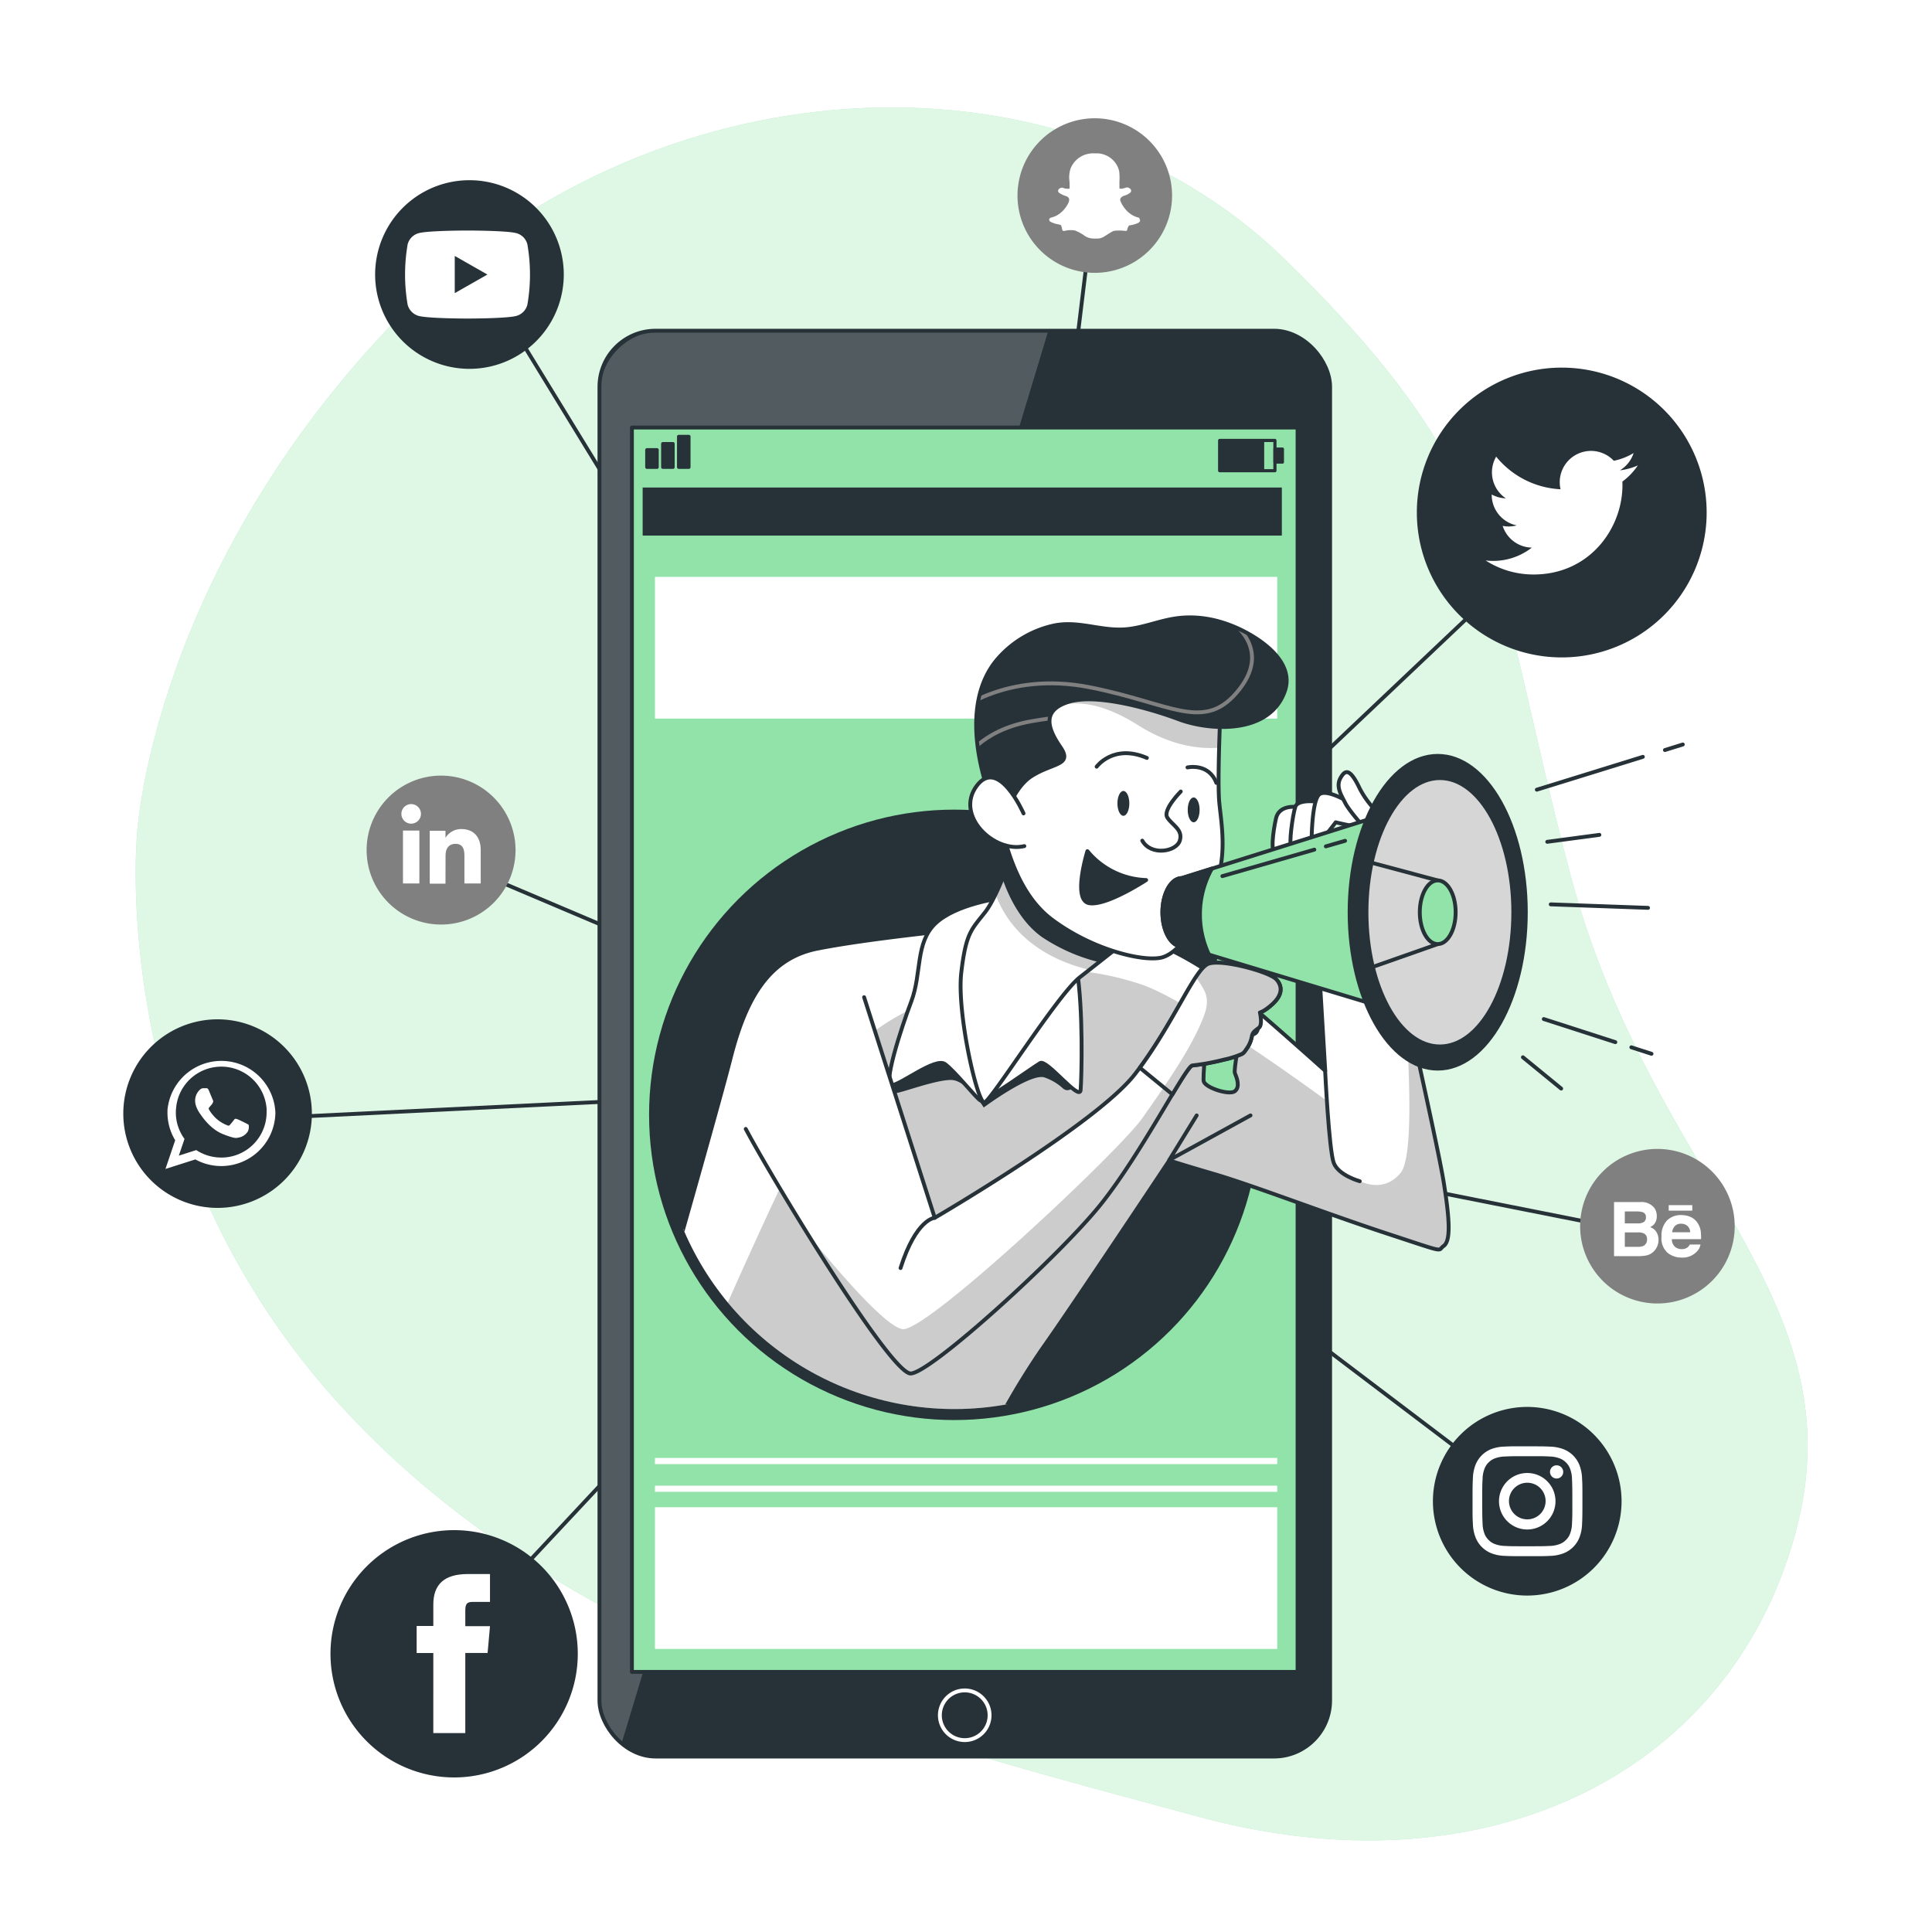 <svg class="animated" id="freepik_stories-mobile-marketing" xmlns="http://www.w3.org/2000/svg" xmlns:xlink="http://www.w3.org/1999/xlink" viewBox="0 0 500 500" version="1.1" xmlns:svgjs="http://svgjs.com/svgjs"><style>svg#freepik_stories-mobile-marketing:not(.animated) .animable {opacity: 0;}svg#freepik_stories-mobile-marketing.animated #freepik--background-simple--inject-42 {animation: 1.5s Infinite  linear wind;animation-delay: 0s;}svg#freepik_stories-mobile-marketing.animated #freepik--Icons--inject-42 {animation: 1.5s Infinite  linear floating;animation-delay: 0s;}svg#freepik_stories-mobile-marketing.animated #freepik--Device--inject-42 {animation: 1.5s Infinite  linear wind;animation-delay: 0s;}            @keyframes wind {                0% {                    transform: rotate( 0deg );                }                25% {                    transform: rotate( 1deg );                }                75% {                    transform: rotate( -1deg );                }            }                    @keyframes floating {                0% {                    opacity: 1;                    transform: translateY(0px);                }                50% {                    transform: translateY(-10px);                }                100% {                    opacity: 1;                    transform: translateY(0px);                }            }        </style><g id="freepik--background-simple--inject-42" class="animable" style="transform-origin: 251.459px 252.051px;"><path d="M35.51,215.39s-8.29,80,50.8,146.34,150.48,88.55,224.2,108.51,136.62-10.71,153.94-72.7-37-92.1-57.92-170.82S391.59,124.71,332.41,67s-165-50.81-229,14.87S35.51,215.39,35.51,215.39Z" style="fill: rgb(146, 227, 169); transform-origin: 251.459px 252.051px;" id="elbmngmjtlu9b" class="animable"></path><g id="eleerm68lj6h6"><path d="M35.51,215.39s-8.29,80,50.8,146.34,150.48,88.55,224.2,108.51,136.62-10.71,153.94-72.7-37-92.1-57.92-170.82S391.59,124.71,332.41,67s-165-50.81-229,14.87S35.51,215.39,35.51,215.39Z" style="fill: rgb(255, 255, 255); opacity: 0.7; transform-origin: 251.459px 252.051px;" class="animable"></path></g></g><g id="freepik--Icons--inject-42" class="animable" style="transform-origin: 240.425px 245.305px;"><polyline points="126.72 74.92 252.52 280.44 405.38 135.63" style="fill: none; stroke: rgb(38, 50, 56); stroke-linecap: round; stroke-linejoin: round; transform-origin: 266.05px 177.68px;" id="el3sat2in5g2b" class="animable"></polyline><polyline points="60.58 289.79 252.52 280.44 112.83 221.2" style="fill: none; stroke: rgb(38, 50, 56); stroke-linecap: round; stroke-linejoin: round; transform-origin: 156.55px 255.495px;" id="el1abxm6ckuf" class="animable"></polyline><polyline points="283.33 50.58 254.77 285.28 429.95 320.04" style="fill: none; stroke: rgb(38, 50, 56); stroke-linecap: round; stroke-linejoin: round; transform-origin: 342.36px 185.31px;" id="elnk4thcwc28s" class="animable"></polyline><polyline points="115.75 426.71 252.52 280.44 394.4 387.95" style="fill: none; stroke: rgb(38, 50, 56); stroke-linecap: round; stroke-linejoin: round; transform-origin: 255.075px 353.575px;" id="elx53k1g8cz" class="animable"></polyline><path d="M56.31,263.8a24.4,24.4,0,1,0,24.4,24.4A24.43,24.43,0,0,0,56.31,263.8Z" style="fill: rgb(38, 50, 56); transform-origin: 56.31px 288.2px;" id="elroefrw1eb0h" class="animable"></path><path d="M71.25,287.57a14,14,0,0,0-27.91-.25c0,.2,0,.4,0,.61a13.77,13.77,0,0,0,2,7.16l-2.52,7.43,7.74-2.46a14,14,0,0,0,20.71-12.13C71.26,287.81,71.26,287.69,71.25,287.57Zm-14,12a11.74,11.74,0,0,1-6.46-1.93l-4.51,1.44,1.47-4.33a11.5,11.5,0,0,1-2.24-6.83,10.55,10.55,0,0,1,.06-1.13A11.75,11.75,0,0,1,69,287c0,.3,0,.6,0,.91A11.72,11.72,0,0,1,57.29,299.58Z" style="fill: rgb(255, 255, 255); fill-rule: evenodd; transform-origin: 57.045px 288.54px;" id="elfk679rfyr8n" class="animable"></path><path d="M63.7,290.72c-.35-.17-2-1-2.35-1.1s-.54-.17-.77.17-.89,1.1-1.08,1.33-.4.25-.75.08A9.18,9.18,0,0,1,56,289.51a9.93,9.93,0,0,1-1.9-2.34c-.2-.34,0-.53.15-.7s.34-.39.51-.59l.13-.16a3.13,3.13,0,0,0,.21-.41.61.61,0,0,0,0-.59c-.09-.17-.77-1.85-1.06-2.53s-.57-.56-.77-.56-.43,0-.66,0a1.24,1.24,0,0,0-.91.42,3.8,3.8,0,0,0-1.2,2.84,4.19,4.19,0,0,0,.18,1.16,7.64,7.64,0,0,0,1.22,2.35c.17.22,2.37,3.77,5.85,5.13s3.48.91,4.11.85a3.44,3.44,0,0,0,2.31-1.62,2.91,2.91,0,0,0,.2-1.61C64.26,291,64,290.89,63.7,290.72Z" style="fill: rgb(255, 255, 255); fill-rule: evenodd; transform-origin: 57.453px 288.06px;" id="elbsud00suf5" class="animable"></path><path d="M121,46.64a24.41,24.41,0,0,0,0,48.81h0a24.41,24.41,0,1,0,0-48.81Z" style="fill: rgb(38, 50, 56); transform-origin: 121.494px 71.045px;" id="ello19j36zje7" class="animable"></path><path d="M136.48,63.22a4,4,0,0,0-2.85-2.88c-2.53-.68-12.64-.68-12.64-.68s-10.11,0-12.63.68a4.06,4.06,0,0,0-2.86,2.88,46.09,46.09,0,0,0,0,15.66,4.08,4.08,0,0,0,2.86,2.88c2.52.68,12.63.68,12.63.68s10.11,0,12.64-.68a4.06,4.06,0,0,0,2.85-2.88,45.42,45.42,0,0,0,0-15.66Z" style="fill: rgb(255, 255, 255); transform-origin: 120.995px 71.05px;" id="elbpp54notmel" class="animable"></path><polygon points="117.69 75.86 117.69 66.24 126.14 71.05 117.69 75.86" style="fill: rgb(38, 50, 56); transform-origin: 121.915px 71.05px;" id="eld9dpbh9md0t" class="animable"></polygon><path d="M117.53,396a32,32,0,1,0,32,32A32,32,0,0,0,117.53,396Z" style="fill: rgb(38, 50, 56); transform-origin: 117.53px 428px;" id="elpxjsqkpbbgs" class="animable"></path><path d="M112.14,448.52h8.28V427.79h5.77l.62-6.94h-6.39v-4c0-1.64.32-2.28,1.91-2.28h4.48v-7.21h-5.73c-6.16,0-8.94,2.72-8.94,7.91v5.53h-4.31v7h4.31Z" style="fill: rgb(255, 255, 255); transform-origin: 117.32px 427.94px;" id="el60quzfevmbh" class="animable"></path><path d="M395.26,364.11a24.41,24.41,0,1,0,24.4,24.4A24.43,24.43,0,0,0,395.26,364.11Z" style="fill: rgb(38, 50, 56); transform-origin: 395.25px 388.52px;" id="eltriy4q86e0r" class="animable"></path><path d="M395.26,376.86c3.8,0,4.25,0,5.75.08a7.93,7.93,0,0,1,2.64.49,4.55,4.55,0,0,1,1.63,1.06,4.34,4.34,0,0,1,1.06,1.64,7.62,7.62,0,0,1,.49,2.64c.07,1.5.09,2,.09,5.74s0,4.25-.09,5.75a7.62,7.62,0,0,1-.49,2.64,4.23,4.23,0,0,1-1.06,1.63,4.45,4.45,0,0,1-1.63,1.07,7.93,7.93,0,0,1-2.64.49c-1.5.07-1.95.08-5.75.08s-4.25,0-5.75-.08a8,8,0,0,1-2.64-.49,4.45,4.45,0,0,1-1.63-1.07,4.23,4.23,0,0,1-1.06-1.63,7.62,7.62,0,0,1-.49-2.64c-.07-1.5-.09-1.95-.09-5.75s0-4.24.09-5.74a7.62,7.62,0,0,1,.49-2.64,4.34,4.34,0,0,1,1.06-1.64,4.55,4.55,0,0,1,1.63-1.06,8,8,0,0,1,2.64-.49c1.5-.07,1.95-.08,5.75-.08m0-2.56c-3.86,0-4.35,0-5.86.08A10.43,10.43,0,0,0,386,375a7.26,7.26,0,0,0-4.16,4.16,10.54,10.54,0,0,0-.66,3.45c-.07,1.52-.09,2-.09,5.86s0,4.35.09,5.87a10.54,10.54,0,0,0,.66,3.45A7.26,7.26,0,0,0,386,402a10.43,10.43,0,0,0,3.45.66c1.51.07,2,.08,5.86.08s4.35,0,5.86-.08a10.43,10.43,0,0,0,3.45-.66,7.26,7.26,0,0,0,4.16-4.16,10.54,10.54,0,0,0,.66-3.45c.07-1.52.09-2,.09-5.87s0-4.34-.09-5.86a10.54,10.54,0,0,0-.66-3.45,7.26,7.26,0,0,0-4.16-4.16,10.43,10.43,0,0,0-3.45-.66c-1.51-.07-2-.08-5.86-.08" style="fill: rgb(255, 255, 255); transform-origin: 395.31px 388.52px;" id="eltpa98jd4kv" class="animable"></path><path d="M395.26,381.21a7.31,7.31,0,1,0,7.3,7.3,7.3,7.3,0,0,0-7.3-7.3m0,12a4.74,4.74,0,1,1,4.74-4.74,4.74,4.74,0,0,1-4.74,4.74" style="fill: rgb(255, 255, 255); transform-origin: 395.25px 388.52px;" id="elguo52wqllzc" class="animable"></path><path d="M404.56,380.92a1.71,1.71,0,1,1-1.71-1.7,1.71,1.71,0,0,1,1.71,1.7" style="fill: rgb(255, 255, 255); transform-origin: 402.85px 380.93px;" id="el238hb1ueoqm" class="animable"></path><path d="M404.18,169.64h0a37,37,0,0,1-37-37h0a37,37,0,0,1,37-37h0a37,37,0,0,1,37,37h0A37,37,0,0,1,404.18,169.64Z" style="fill: rgb(38, 50, 56); stroke: rgb(38, 50, 56); stroke-linecap: round; stroke-linejoin: round; transform-origin: 404.18px 132.64px;" id="elklqy0oej2k" class="animable"></path><path d="M384.48,145.05a22.9,22.9,0,0,0,12.39,3.63c15,0,23.49-12.68,23-24.05a16.68,16.68,0,0,0,4-4.18,16.11,16.11,0,0,1-4.64,1.27,8.11,8.11,0,0,0,3.55-4.47,16.25,16.25,0,0,1-5.13,2,8.09,8.09,0,0,0-13.78,7.37,22.92,22.92,0,0,1-16.66-8.44,8.09,8.09,0,0,0,2.5,10.79,8.11,8.11,0,0,1-3.66-1,8.1,8.1,0,0,0,6.48,8,7.94,7.94,0,0,1-3.64.13,8.08,8.08,0,0,0,7.55,5.62A16.3,16.3,0,0,1,384.48,145.05Z" style="fill: rgb(255, 255, 255); transform-origin: 404.175px 132.687px;" id="elk166yzivsif" class="animable"></path><path d="M114.15,200.73A19.27,19.27,0,1,0,133.42,220,19.29,19.29,0,0,0,114.15,200.73Z" style="fill: gray; transform-origin: 114.15px 220px;" id="elhcw3i3jumg6" class="animable"></path><rect x="104.29" y="214.95" width="4.24" height="13.69" style="fill: rgb(255, 255, 255); transform-origin: 106.41px 221.795px;" id="ele2eyyep1m5" class="animable"></rect><path d="M106.39,213.16a2.53,2.53,0,1,0-2.51-2.53A2.52,2.52,0,0,0,106.39,213.16Z" style="fill: rgb(255, 255, 255); transform-origin: 106.41px 210.63px;" id="elvvnkcvh3gnf" class="animable"></path><path d="M115.31,221.46c0-1.93.88-3.07,2.58-3.07s2.3,1.1,2.3,3.07v7.18h4.22V220c0-3.66-2.08-5.44-5-5.44a4.76,4.76,0,0,0-4.12,2.27V215h-4.07v13.69h4.07Z" style="fill: rgb(255, 255, 255); transform-origin: 117.815px 221.625px;" id="el3228lg9zpt2" class="animable"></path><path d="M428.94,337.34h0a20,20,0,0,1-20-20h0a20,20,0,0,1,20-20h0a20,20,0,0,1,20,20h0A20,20,0,0,1,428.94,337.34Z" style="fill: gray; transform-origin: 428.94px 317.34px;" id="elz2imo2xy1v" class="animable"></path><path d="M426,324.92a3.83,3.83,0,0,0,1.59-.7,3.91,3.91,0,0,0,1-1.11,4.06,4.06,0,0,0,.63-2.23,3.77,3.77,0,0,0-.55-2.06,3.12,3.12,0,0,0-1.62-1.24,3.34,3.34,0,0,0,1.07-.79,3.15,3.15,0,0,0,.65-2.07,3.57,3.57,0,0,0-.65-2.14,4.27,4.27,0,0,0-3.63-1.49h-6.78v14H424A9.51,9.51,0,0,0,426,324.92Zm-5.5-11.4h3.05a5.21,5.21,0,0,1,1.66.22,1.25,1.25,0,0,1,.75,1.29,1.34,1.34,0,0,1-.57,1.24,2.82,2.82,0,0,1-1.48.34h-3.41Zm0,9.16v-3.74h3.45a3.48,3.48,0,0,1,1.4.23,1.52,1.52,0,0,1,.9,1.51,1.77,1.77,0,0,1-.93,1.75,3.35,3.35,0,0,1-1.42.25Z" style="fill: rgb(255, 255, 255); transform-origin: 423.466px 318.083px;" id="el36zdvasj32a" class="animable"></path><path d="M431.53,324.19a5.65,5.65,0,0,0,3.65,1.27,5,5,0,0,0,3.91-1.51,3.33,3.33,0,0,0,1-1.87h-2.77a2.27,2.27,0,0,1-.55.71,2.3,2.3,0,0,1-1.51.48,2.79,2.79,0,0,1-1.5-.39,2.49,2.49,0,0,1-1.08-2.19h7.55a13,13,0,0,0-.08-2.06,5.28,5.28,0,0,0-.83-2.15,4.25,4.25,0,0,0-1.79-1.53,6,6,0,0,0-2.44-.49,5,5,0,0,0-3.71,1.44A5.64,5.64,0,0,0,430,320,5,5,0,0,0,431.53,324.19Zm1.94-6.9a2.16,2.16,0,0,1,1.62-.59,2.41,2.41,0,0,1,1.61.56,2.27,2.27,0,0,1,.72,1.64h-4.67A2.8,2.8,0,0,1,433.47,317.29Z" style="fill: rgb(255, 255, 255); transform-origin: 435.105px 319.963px;" id="elw47cnyq5xbr" class="animable"></path><rect x="431.86" y="311.89" width="6.1" height="1.42" style="fill: rgb(255, 255, 255); transform-origin: 434.91px 312.6px;" id="eltythyztc44g" class="animable"></rect><path d="M283.33,70.61h0a20,20,0,0,1-20-20h0a20,20,0,0,1,20-20h0a20,20,0,0,1,20,20h0A20,20,0,0,1,283.33,70.61Z" style="fill: gray; transform-origin: 283.33px 50.61px;" id="el1j6b3ipr859" class="animable"></path><path d="M294.94,56.46h0l0,0h0a2.65,2.65,0,0,0-.75-.27s0,0,0,0a6.47,6.47,0,0,1-3.09-2.25A6.89,6.89,0,0,1,290,52.07h0a.9.9,0,0,1,0-.79,0,0,0,0,0,0,0,2.16,2.16,0,0,1,1.06-.67h0a4.16,4.16,0,0,0,1.43-.74h0a.77.77,0,0,0,.21-.27.24.24,0,0,0,0-.09.5.5,0,0,0,0-.38h0a1.13,1.13,0,0,0-.5-.48h0a1,1,0,0,0-.86-.08h0a4.35,4.35,0,0,1-.76.22,0,0,0,0,0,0,0,1.93,1.93,0,0,1-.87,0s0-.11,0-.19h0c0-.53,0-1.07,0-1.63h0a15.13,15.13,0,0,0-.06-2.6h0a5.84,5.84,0,0,0-2.44-3.62,6.16,6.16,0,0,0-3-1.06h0c-.36,0-.71,0-1.07,0a6.26,6.26,0,0,0-6.06,3.88h0a7.14,7.14,0,0,0-.32,3.16h0a16.31,16.31,0,0,1,.05,2.08l0,0a2.93,2.93,0,0,1-1,0h0c-.24,0-.5-.14-.79-.22h0a1,1,0,0,0-.77.18h0a.79.79,0,0,0-.42.63v.06h0a.69.69,0,0,0,.26.42l.27.2h0a7.94,7.94,0,0,0,1.61.7h0a1.16,1.16,0,0,1,.72.68,2,2,0,0,1-.29,1.24h0A7.51,7.51,0,0,1,274,55.45a6,6,0,0,1-1.8.82h0a1.05,1.05,0,0,0-.64.37l0,.07a.53.53,0,0,0,.1.5.79.79,0,0,0,.27.21h0a6.38,6.38,0,0,0,1.65.58h0a5,5,0,0,1,1,.26l.11.28c.1.3.14.64.25,1a.31.31,0,0,0,.23.2.51.51,0,0,0,.39,0h0a6.42,6.42,0,0,1,2.61-.09h0A10.17,10.17,0,0,1,280.67,61h0a4.08,4.08,0,0,0,2,.72h0a13,13,0,0,0,1.66,0h0a3.09,3.09,0,0,0,1.31-.44h0c.89-.51,1.67-1.11,2.54-1.5h0a4.21,4.21,0,0,1,1-.11h0a12.85,12.85,0,0,1,2.15.1.09.09,0,0,0,.07,0,.4.4,0,0,0,.25-.13.38.38,0,0,0,.07-.15c0-.08,0-.11,0,0a.14.14,0,0,0,0-.06,2.94,2.94,0,0,1,.42-1,.58.58,0,0,1,.44-.14h0a7.46,7.46,0,0,0,1.7-.48h0a1.5,1.5,0,0,0,.69-.47h0a.49.49,0,0,0-.14-.7Z" style="fill: rgb(255, 255, 255); fill-rule: evenodd; transform-origin: 283.298px 50.715px;" id="el5ndta9tirfs" class="animable"></path></g><g id="freepik--Device--inject-42" class="animable animator-active" style="transform-origin: 249.685px 270.09px;"><rect x="155.14" y="85.59" width="189.09" height="369" rx="14.52" style="fill: rgb(38, 50, 56); transform-origin: 249.685px 270.09px;" id="el3narkiemakt" class="animable"></rect><g style="clip-path: url(&quot;#freepik--clip-path--inject-42&quot;); transform-origin: 213.22px 268.19px;" id="eld5ob9p369q" class="animable"><g id="el49t4p45o1xl"><path d="M171.43,85.59a16.29,16.29,0,0,0-16.29,16.29V438.29a16.26,16.26,0,0,0,5.84,12.5L271.3,85.59Z" style="fill: rgb(255, 255, 255); opacity: 0.2; transform-origin: 213.22px 268.19px;" class="animable"></path></g><path d="M256.1,443.91a6.43,6.43,0,1,0-6.42,6.43A6.42,6.42,0,0,0,256.1,443.91Z" style="fill: none; stroke: rgb(255, 255, 255); stroke-linecap: round; stroke-linejoin: round; transform-origin: 249.67px 443.91px;" id="elttbv1v8lqig" class="animable"></path></g><rect x="155.14" y="85.59" width="189.09" height="369" rx="14.52" style="fill: none; stroke: rgb(38, 50, 56); stroke-linecap: round; stroke-linejoin: round; transform-origin: 249.685px 270.09px;" id="eldjnk71wt134" class="animable"></rect><rect x="163.54" y="110.65" width="172.27" height="322.04" style="fill: rgb(146, 227, 169); stroke: rgb(38, 50, 56); stroke-linecap: round; stroke-linejoin: round; transform-origin: 249.675px 271.67px;" id="elcgkdv7oasup" class="animable"></rect><circle cx="246.97" cy="288.52" r="78.99" style="fill: rgb(38, 50, 56); transform-origin: 246.97px 288.52px;" id="elx0owpil8le" class="animable"></circle><rect x="169.5" y="149.3" width="161.05" height="36.67" style="fill: rgb(255, 255, 255); transform-origin: 250.025px 167.635px;" id="elnyyhffvc5t" class="animable"></rect><rect x="169.5" y="390.07" width="161.05" height="36.67" style="fill: rgb(255, 255, 255); transform-origin: 250.025px 408.405px;" id="el5bm7rrp4ik4" class="animable"></rect><rect x="169.5" y="377.32" width="161.05" height="1.59" style="fill: rgb(255, 255, 255); transform-origin: 250.025px 378.115px;" id="elbwobdm3uv0d" class="animable"></rect><rect x="169.5" y="384.49" width="161.05" height="1.59" style="fill: rgb(255, 255, 255); transform-origin: 250.025px 385.285px;" id="elab1helesn39" class="animable"></rect><rect x="315.67" y="113.99" width="14.28" height="7.83" style="fill: none; stroke: rgb(38, 50, 56); stroke-linecap: round; stroke-linejoin: round; stroke-width: 0.821px; transform-origin: 322.81px 117.905px;" id="eljlmnct16lkb" class="animable"></rect><rect x="315.67" y="113.99" width="11.14" height="7.83" style="fill: rgb(38, 50, 56); stroke: rgb(38, 50, 56); stroke-linecap: round; stroke-linejoin: round; stroke-width: 0.725px; transform-origin: 321.24px 117.905px;" id="elobo09uqcc7" class="animable"></rect><rect x="329.92" y="116.18" width="2.01" height="3.45" style="fill: rgb(38, 50, 56); stroke: rgb(38, 50, 56); stroke-linecap: round; stroke-linejoin: round; stroke-width: 0.725px; transform-origin: 330.925px 117.905px;" id="elilhtjputsks" class="animable"></rect><rect x="167.42" y="116.42" width="2.62" height="4.49" style="fill: rgb(38, 50, 56); stroke: rgb(38, 50, 56); stroke-linecap: round; stroke-linejoin: round; stroke-width: 0.883px; transform-origin: 168.73px 118.665px;" id="elhf9bjp1qp5l" class="animable"></rect><rect x="171.54" y="114.84" width="2.62" height="6.07" style="fill: rgb(38, 50, 56); stroke: rgb(38, 50, 56); stroke-linecap: round; stroke-linejoin: round; stroke-width: 0.883px; transform-origin: 172.85px 117.875px;" id="el6qcvf8tnat" class="animable"></rect><rect x="175.65" y="112.98" width="2.62" height="7.93" style="fill: rgb(38, 50, 56); stroke: rgb(38, 50, 56); stroke-linecap: round; stroke-linejoin: round; stroke-width: 0.883px; transform-origin: 176.96px 116.945px;" id="elqv82ehuevza" class="animable"></rect><rect x="166.32" y="126.17" width="165.42" height="12.44" style="fill: rgb(38, 50, 56); transform-origin: 249.03px 132.39px;" id="elr28k4tn5x3d" class="animable"></rect></g><g id="freepik--Character--inject-42" class="animable" style="transform-origin: 299.755px 266.91px;"><g style="clip-path: url(&quot;#freepik--clip-path-2--inject-42&quot;); transform-origin: 299.755px 266.91px;" id="elp2fcv2cggv" class="animable"><path d="M164,363s21.08-73.4,25.06-89.09,10-25.9,22.42-28.39,35.35-4.8,35.35-4.8,19.93-2,34.37-1,27.65,8.72,34.62,14,27.15,23.41,27.15,23.41l-2.49-41.84,18.18,1.49s13.2,58.28,14.94,69,1.75,15.45,0,16.69,1.25,2-14.69-3.24-34.62-12.45-44.83-15.44-11.46-3.49-11.46-3.49-25,37.62-32.95,48.83a193.42,193.42,0,0,0-14.52,25" style="fill: rgb(255, 255, 255); transform-origin: 269.454px 304.71px;" id="elf9q1kj3us3w" class="animable"></path><g style="clip-path: url(&quot;#freepik--clip-path-3--inject-42&quot;); transform-origin: 278.161px 312.511px;" id="el4txzgf9j6jd" class="animable"><g id="elex2x3fqh6sn"><path d="M373.57,322.39c1.75-1.24,1.75-6,0-16.69-1-6.39-6.15-29.7-10.11-47.48,1.57,21,2.18,41.52-1,45.35-7,8.28-17.23-2.6-17.23-2.6l-1.95-16.14s-34.86-25.71-47.94-30.07-27-5.23-40.53-.87-24.84,8.72-33.12,17-37,74.52-37,74.52l-3.25,19.67L255.12,374a193.42,193.42,0,0,1,14.52-25c8-11.21,32.95-48.83,32.95-48.83s1.25.5,11.46,3.49,28.89,10.21,44.83,15.44S371.83,323.64,373.57,322.39Z" style="opacity: 0.2; transform-origin: 278.161px 312.511px;" class="animable"></path></g></g><path d="M164,363s21.08-73.4,25.06-89.09,10-25.9,22.42-28.39,35.35-4.8,35.35-4.8,19.93-2,34.37-1,27.65,8.72,34.62,14,27.15,23.41,27.15,23.41l-2.49-41.84,18.18,1.49s13.2,58.28,14.94,69,1.75,15.45,0,16.69,1.25,2-14.69-3.24-34.62-12.45-44.83-15.44-11.46-3.49-11.46-3.49-25,37.62-32.95,48.83a193.42,193.42,0,0,0-14.52,25" style="fill: none; stroke: rgb(38, 50, 56); stroke-linecap: round; stroke-linejoin: round; transform-origin: 269.454px 304.71px;" id="elwaxjtr9ti2" class="animable"></path><polyline points="309.7 288.67 302.59 300.23 323.63 288.67" style="fill: none; stroke: rgb(38, 50, 56); stroke-linecap: round; stroke-linejoin: round; transform-origin: 313.11px 294.45px;" id="elzn860ogpdst" class="animable"></polyline><path d="M342.94,277.06s1,20.67,2.24,23.91,6.73,4.73,6.73,4.73" style="fill: rgb(255, 255, 255); stroke: rgb(38, 50, 56); stroke-linecap: round; stroke-linejoin: round; transform-origin: 347.425px 291.38px;" id="el2rt53pxasca" class="animable"></path><path d="M233.19,276.43s-2.72,6.45-1.36,6.45,10.19-3.39,14.27-3.39,8.49,7.13,8.49,7.13,11.89-8.83,15.63-7.81a13.64,13.64,0,0,1,4.93,2.92,1.66,1.66,0,0,0,2.75-1.19c.07-1.83.13-4.33.13-7.51,0-7.47-6.45-27.85-18.34-28.87s-13.93,7.47-19,17.66S233.19,276.43,233.19,276.43Z" style="fill: rgb(38, 50, 56); transform-origin: 254.74px 265.348px;" id="elg0t9v9p7fpc" class="animable"></path><path d="M258.76,232.48S247.3,234,242.07,239s-3.49,12.95-6.23,20.17-7.47,21.92-5,21.67,11.21-7.22,13.7-5.48,8.22,9,9.22,9.46,13.7-8.71,15.44-9.71,10.21,10,10.46,7,.75-20.67-1-31.38S264.49,232.73,258.76,232.48Z" style="fill: rgb(255, 255, 255); stroke: rgb(38, 50, 56); stroke-linecap: round; stroke-linejoin: round; transform-origin: 255.035px 258.658px;" id="ellkntnxl6sb" class="animable"></path><path d="M262.74,218.53S258.51,231.48,255,236s-5,5.23-6.22,15.69,4.23,34.12,6,33.62,18.93-27.89,24.66-32.38,11.71-9.21,11.71-9.21-13.95-4.24-18.68-10.21A133.4,133.4,0,0,1,262.74,218.53Z" style="fill: rgb(255, 255, 255); transform-origin: 269.877px 251.924px;" id="el187g6yygj33" class="animable"></path><g style="clip-path: url(&quot;#freepik--clip-path-4--inject-42&quot;); transform-origin: 274.405px 234.765px;" id="el30w1vdfc6wo" class="animable"><g id="elzhcrpzeu9rc"><path d="M281.91,251c4.85-3.81,9.23-7.27,9.23-7.27s-13.95-4.24-18.68-10.21a133.4,133.4,0,0,1-9.72-14.95,124.9,124.9,0,0,1-5.07,12.88C259.78,237.36,265.66,247,281.91,251Z" style="opacity: 0.2; transform-origin: 274.405px 234.785px;" class="animable"></path></g><path d="M272.46,233.48a133.4,133.4,0,0,1-9.72-14.95s-1.42,4.35-3.29,8.88c1.55,4.49,4.66,11.17,10.23,15.11A46.38,46.38,0,0,0,284.44,249l6.7-5.28S277.19,239.45,272.46,233.48Z" style="fill: rgb(38, 50, 56); transform-origin: 275.295px 233.765px;" id="el0n9ozyeighti" class="animable"></path></g><path d="M262.74,218.53S258.51,231.48,255,236s-5,5.23-6.22,15.69,4.23,34.12,6,33.62,18.93-27.89,24.66-32.38,11.71-9.21,11.71-9.21-13.95-4.24-18.68-10.21A133.4,133.4,0,0,1,262.74,218.53Z" style="fill: none; stroke: rgb(38, 50, 56); stroke-linecap: round; stroke-linejoin: round; transform-origin: 269.877px 251.924px;" id="eliapecehmen" class="animable"></path><path d="M315.79,185.41s-.74,16.69-.25,22.16,2.49,15-2,23.91-8.22,14.7-12.45,16.19-17.93-1.49-28.89-9.71-12.95-25.15-14.7-30.63.25-24.16,11.46-30.14a39.55,39.55,0,0,1,29.39-2.74C304.34,176.44,315.79,185.41,315.79,185.41Z" style="fill: rgb(255, 255, 255); transform-origin: 286.676px 210.422px;" id="el0kyabu4vylp" class="animable"></path><g style="clip-path: url(&quot;#freepik--clip-path-5--inject-42&quot;); transform-origin: 290.28px 183.179px;" id="elkzku2dqbjjp" class="animable"><g id="elwqfvutgm3vg"><path d="M269,177.19a16.92,16.92,0,0,0-4.29,3.31l5.77,4.1s7.41-7.41,24,3.05c8.56,5.4,15.94,6.27,21.09,5.84.12-4.44.28-8.08.28-8.08s-11.45-9-17.43-11A39.55,39.55,0,0,0,269,177.19Z" style="opacity: 0.2; transform-origin: 290.28px 183.179px;" class="animable"></path></g></g><path d="M315.79,185.41s-.74,16.69-.25,22.16,2.49,15-2,23.91-8.22,14.7-12.45,16.19-17.93-1.49-28.89-9.71-12.95-25.15-14.7-30.63.25-24.16,11.46-30.14a39.55,39.55,0,0,1,29.39-2.74C304.34,176.44,315.79,185.41,315.79,185.41Z" style="fill: none; stroke: rgb(38, 50, 56); stroke-linecap: round; stroke-linejoin: round; transform-origin: 286.676px 210.422px;" id="elwazuwiox64" class="animable"></path><path d="M292.27,207.92c0,1.77-.69,3.21-1.54,3.21s-1.54-1.44-1.54-3.21.69-3.22,1.54-3.22S292.27,206.14,292.27,207.92Z" style="fill: rgb(38, 50, 56); transform-origin: 290.73px 207.915px;" id="elalfo0c9278" class="animable"></path><path d="M310.46,209.59c0,1.78-.69,3.22-1.54,3.22s-1.54-1.44-1.54-3.22.69-3.21,1.54-3.21S310.46,207.82,310.46,209.59Z" style="fill: rgb(38, 50, 56); transform-origin: 308.92px 209.595px;" id="elcfaof2x66av" class="animable"></path><path d="M305.58,204.84s-4.73,4.73-3.49,6.72,4.14,3.11,3.24,6-7.47,4-9.71,0" style="fill: none; stroke: rgb(38, 50, 56); stroke-linecap: round; stroke-linejoin: round; transform-origin: 300.6px 212.5px;" id="el9r2b0zzu82" class="animable"></path><path d="M281.42,220.28a20.55,20.55,0,0,0,15.2,7.47s-10.22,6.72-14.7,6S281.42,220.28,281.42,220.28Z" style="fill: rgb(38, 50, 56); stroke: rgb(38, 50, 56); stroke-linecap: round; stroke-linejoin: round; transform-origin: 288.205px 227.042px;" id="eld3ejpqgcmtg" class="animable"></path><path d="M283.81,198.42s4.34-6,13-2.27" style="fill: none; stroke: rgb(38, 50, 56); stroke-linecap: round; stroke-linejoin: round; transform-origin: 290.31px 196.674px;" id="el3bfsed9krdr" class="animable"></path><path d="M307.32,198.61s5.48-1.26,7.47,4" style="fill: none; stroke: rgb(38, 50, 56); stroke-linecap: round; stroke-linejoin: round; transform-origin: 311.055px 200.544px;" id="elr1ez6f2j5ze" class="animable"></path><path d="M259.26,214.05s2.24-9.71,7.72-13.2,10.71-2.74,7.47-7.47-5-9.47,2-11.71,20.67,1.5,28.64,4.49,23.41,4,27.4-7.23c2.46-6.92-4.74-12.43-10-15.26-5.83-3.12-12.37-4.67-18.95-3.51-4,.69-7.81,2.26-11.81,2.66-6.77.69-12.74-2.45-19.49-.82a26.84,26.84,0,0,0-14.45,9C251.54,178.68,249.79,192.63,259.26,214.05Z" style="fill: rgb(38, 50, 56); transform-origin: 292.808px 186.913px;" id="el6nl97kjt7ur" class="animable"></path><g style="clip-path: url(&quot;#freepik--clip-path-6--inject-42&quot;); transform-origin: 285.8px 178.345px;" id="elchn2e9hb2i" class="animable"><path d="M316.93,159.69s12.94,7,3.88,18.63-17.59,3.63-39.08-.51-34.16,6.47-34.16,6.47" style="fill: none; stroke: gray; stroke-linecap: round; stroke-linejoin: round; transform-origin: 285.8px 172.027px;" id="elah7g0rxrzei" class="animable"></path><path d="M249.38,197s4.14-8,17.6-10.35,14.24-.26,14.24-.26" style="fill: none; stroke: gray; stroke-linecap: round; stroke-linejoin: round; transform-origin: 265.3px 191.267px;" id="eln7me71owch9" class="animable"></path></g><path d="M259.26,214.05s2.24-9.71,7.72-13.2,10.71-2.74,7.47-7.47-5-9.47,2-11.71,20.67,1.5,28.64,4.49,23.41,4,27.4-7.23c2.46-6.92-4.74-12.43-10-15.26-5.83-3.12-12.37-4.67-18.95-3.51-4,.69-7.81,2.26-11.81,2.66-6.77.69-12.74-2.45-19.49-.82a26.84,26.84,0,0,0-14.45,9C251.54,178.68,249.79,192.63,259.26,214.05Z" style="fill: none; stroke: rgb(38, 50, 56); stroke-linecap: round; stroke-linejoin: round; transform-origin: 292.808px 186.913px;" id="elpt06f6jb5z" class="animable"></path><path d="M264.89,210.51s-6.46-14.79-12.15-7.09,4.62,17.44,12.36,15.55" style="fill: rgb(255, 255, 255); stroke: rgb(38, 50, 56); stroke-linecap: round; stroke-linejoin: round; transform-origin: 258.099px 210.203px;" id="el1d204l0lnvd" class="animable"></path><path d="M335.22,208.82s-4.23-.5-5,3-1.5,9,0,9,4.23-.74,5.23-3,2-9.22,2-9.22Z" style="fill: rgb(255, 255, 255); stroke: rgb(38, 50, 56); stroke-linecap: round; stroke-linejoin: round; transform-origin: 333.399px 214.71px;" id="elrlys7cpv4va" class="animable"></path><path d="M341.94,207.57s-6-1-6.72,1.25-1.74,10-1,10.21,5.23-1.74,5.23-1.74Z" style="fill: rgb(255, 255, 255); stroke: rgb(38, 50, 56); stroke-linecap: round; stroke-linejoin: round; transform-origin: 337.951px 213.197px;" id="elmzy046qe6hl" class="animable"></path><path d="M349.91,208.07s-7-4.48-8.71-2.24-1.75,11.46-1.75,11.46a3.81,3.81,0,0,0,3.49-1c1.25-1.49,2.74-3.48,2.74-3.48s5,1.24,5.73,1,2.49,0,2-2.49S349.91,208.07,349.91,208.07Z" style="fill: rgb(255, 255, 255); stroke: rgb(38, 50, 56); stroke-linecap: round; stroke-linejoin: round; transform-origin: 346.472px 211.291px;" id="el4n1w8oklpxi" class="animable"></path><path d="M359.38,212.56a23.44,23.44,0,0,1-7.47-8.47c-2.49-5.23-3.74-5-5-2.74s.24,4.48,1.24,6.47,5.23,6.73,5.23,6.73Z" style="fill: rgb(255, 255, 255); stroke: rgb(38, 50, 56); stroke-linecap: round; stroke-linejoin: round; transform-origin: 352.904px 207.19px;" id="elqd09u2a84lp" class="animable"></path><path d="M314.58,247.4s-3.61,30.83-3.05,32.5,6.66,3.61,8.05,2.5.56-3.33,0-4.72,4.72-27.22,4.72-27.22Z" style="fill: rgb(146, 227, 169); stroke: rgb(38, 50, 56); stroke-linecap: round; stroke-linejoin: round; transform-origin: 317.885px 265.063px;" id="elydxpm37onpc" class="animable"></path><path d="M223.63,258.08l18.28,57.09s42-24.46,51.84-37.22,15.52-27.15,19-28.5,15.76,2,17.56,4,1.38,4.19-.8,6.25-3.42,2.35-3.42,2.35-.11,4.49-1.09,5.27-.75-.23-1,.77a7.77,7.77,0,0,1-1.15,3c-.72,1-1,1.52-1.69,1.79a22.92,22.92,0,0,1-4.45,1.38,58.62,58.62,0,0,1-8.18,1.5c-1.73.3-13,22.57-23.58,35.84s-44,43.7-49.25,43.86-36.09-50.78-42.7-63.29" style="fill: rgb(255, 255, 255); transform-origin: 262.219px 302.299px;" id="el3aynrdjmde" class="animable"></path><g style="clip-path: url(&quot;#freepik--clip-path-7--inject-42&quot;); transform-origin: 270.401px 302.28px;" id="eltgwmsobyn2l" class="animable"><g id="el5wonvfc91it"><path d="M322.85,271.07a7.77,7.77,0,0,0,1.15-3c.22-1,0,0,1-.77s1.09-5.27,1.09-5.27,1.24-.29,3.42-2.35,2.61-4.31.8-6.25-14.11-5.3-17.56-4c-.9.35-2,1.6-3.2,3.48,1.83,3,4,4.83,2,10.07-3,8-10,18-16,26.5s-56,55.5-62,54.5c-4.9-.82-19.13-18-24.19-24.23,10.84,17.39,23.24,35.76,26.39,35.67,5.23-.16,38.69-30.58,49.25-43.86S306.8,276,308.53,275.74a58.62,58.62,0,0,0,8.18-1.5,22.92,22.92,0,0,0,4.45-1.38C321.9,272.59,322.13,272.09,322.85,271.07Z" style="opacity: 0.2; transform-origin: 270.401px 302.28px;" class="animable"></path></g></g><path d="M223.63,258.08l18.28,57.09s42-24.46,51.84-37.22,15.52-27.15,19-28.5,15.76,2,17.56,4,1.38,4.19-.8,6.25-3.42,2.35-3.42,2.35-.11,4.49-1.09,5.27-.75-.23-1,.77a7.77,7.77,0,0,1-1.15,3c-.72,1-1,1.52-1.69,1.79a22.92,22.92,0,0,1-4.45,1.38,58.62,58.62,0,0,1-8.18,1.5c-1.73.3-13,22.57-23.58,35.84s-44,43.7-49.25,43.86-36.09-50.78-42.7-63.29" style="fill: none; stroke: rgb(38, 50, 56); stroke-linecap: round; stroke-linejoin: round; transform-origin: 262.219px 302.299px;" id="elqjcn4azbgj9" class="animable"></path><path d="M241.91,315.17s-4.79.2-8.85,13" style="fill: none; stroke: rgb(38, 50, 56); stroke-linecap: round; stroke-linejoin: round; transform-origin: 237.485px 321.67px;" id="el75s2xkxjs6v" class="animable"></path><path d="M316.71,274.24a22.92,22.92,0,0,0,4.45-1.38c.74-.27,1-.77,1.69-1.79a7.77,7.77,0,0,0,1.15-3c.22-1,.87-1.34,1.84-2.12s.22-3.92.22-3.92,1.24-.29,3.42-2.35,2.61-4.31.8-6.25-14.11-5.3-17.56-4S304.05,264,295,276.33l8.42,6.9c2.64-4.4,4.52-7.38,5.14-7.49A58.62,58.62,0,0,0,316.71,274.24Z" style="fill: rgb(255, 255, 255); transform-origin: 313.206px 266.184px;" id="elzz5c8ryrru" class="animable"></path><g style="clip-path: url(&quot;#freepik--clip-path-8--inject-42&quot;); transform-origin: 270.401px 302.28px;" id="elecb2u09c3p" class="animable"><g id="eli3xrrzlux5n"><path d="M322.85,271.07a7.77,7.77,0,0,0,1.15-3c.22-1,0,0,1-.77s1.09-5.27,1.09-5.27,1.24-.29,3.42-2.35,2.61-4.31.8-6.25-14.11-5.3-17.56-4c-.9.35-2,1.6-3.2,3.48,1.83,3,4,4.83,2,10.07-3,8-10,18-16,26.5s-56,55.5-62,54.5c-4.9-.82-19.13-18-24.19-24.23,10.84,17.39,23.24,35.76,26.39,35.67,5.23-.16,38.69-30.58,49.25-43.86S306.8,276,308.53,275.74a58.62,58.62,0,0,0,8.18-1.5,22.92,22.92,0,0,0,4.45-1.38C321.9,272.59,322.13,272.09,322.85,271.07Z" style="opacity: 0.2; transform-origin: 270.401px 302.28px;" class="animable"></path></g></g><path d="M316.71,274.24a22.92,22.92,0,0,0,4.45-1.38c.74-.27,1-.77,1.69-1.79a7.77,7.77,0,0,0,1.15-3c.22-1,.87-1.34,1.84-2.12s.22-3.92.22-3.92,1.24-.29,3.42-2.35,2.61-4.31.8-6.25-14.11-5.3-17.56-4S304.05,264,295,276.33l8.42,6.9c2.64-4.4,4.52-7.38,5.14-7.49A58.62,58.62,0,0,0,316.71,274.24Z" style="fill: none; stroke: rgb(38, 50, 56); stroke-linecap: round; stroke-linejoin: round; transform-origin: 313.206px 266.184px;" id="el2qoynlc8e0s" class="animable"></path><path d="M305.83,227.25c-2.75,0-5,4-5,8.84s2.23,8.84,5,8.84l61,18.43V208.07Z" style="fill: rgb(146, 227, 169); stroke: rgb(38, 50, 56); stroke-linecap: round; stroke-linejoin: round; transform-origin: 333.83px 235.715px;" id="elmawd13g9ky" class="animable"></path><line x1="340.15" y1="219.89" x2="316.35" y2="226.74" style="fill: none; stroke: rgb(38, 50, 56); stroke-linecap: round; stroke-linejoin: round; transform-origin: 328.25px 223.315px;" id="elwcgwf7dse9" class="animable"></line><line x1="348.11" y1="217.6" x2="343.13" y2="219.04" style="fill: none; stroke: rgb(38, 50, 56); stroke-linecap: round; stroke-linejoin: round; transform-origin: 345.62px 218.32px;" id="elzs3mcwrcjy9" class="animable"></line><path d="M313.64,224.79l-7.81,2.46c-2.75,0-5,4-5,8.84s2.23,8.84,5,8.84l7.05,2.13A24.32,24.32,0,0,1,313.64,224.79Z" style="fill: rgb(38, 50, 56); stroke: rgb(38, 50, 56); stroke-linecap: round; stroke-linejoin: round; transform-origin: 307.235px 235.925px;" id="elkkkqmnc34md" class="animable"></path><ellipse cx="372.08" cy="236.09" rx="20.92" ry="37.13" style="fill: rgb(214, 214, 214); stroke: rgb(38, 50, 56); stroke-linecap: round; stroke-linejoin: round; transform-origin: 372.08px 236.09px;" id="elwoq9ynvogu" class="animable"></ellipse><polyline points="372.08 227.85 352.15 222.52 350.41 236.72 352.65 251.16 372.08 244.33 372.83 228.25" style="fill: rgb(214, 214, 214); stroke: rgb(38, 50, 56); stroke-linecap: round; stroke-linejoin: round; transform-origin: 361.62px 236.84px;" id="elnwgkscua3qn" class="animable"></polyline><path d="M372.08,195.62c-12.59,0-22.8,18.12-22.8,40.47s10.21,40.47,22.8,40.47,22.8-18.12,22.8-40.47S384.67,195.62,372.08,195.62Zm.56,75.2c-10.49,0-19-15.55-19-34.73s8.51-34.72,19-34.72,19,15.54,19,34.72S383.14,270.82,372.64,270.82Z" style="fill: rgb(38, 50, 56); stroke: rgb(38, 50, 56); stroke-linecap: round; stroke-linejoin: round; transform-origin: 372.08px 236.09px;" id="ele3lu9zklibr" class="animable"></path><ellipse cx="372.08" cy="236.09" rx="4.64" ry="8.24" style="fill: rgb(146, 227, 169); stroke: rgb(38, 50, 56); stroke-linecap: round; stroke-linejoin: round; transform-origin: 372.08px 236.09px;" id="elw6idgjze878" class="animable"></ellipse><line x1="430.88" y1="194.11" x2="435.51" y2="192.67" style="fill: none; stroke: rgb(38, 50, 56); stroke-linecap: round; stroke-linejoin: round; transform-origin: 433.195px 193.39px;" id="elwwuu7zki1" class="animable"></line><line x1="397.73" y1="204.37" x2="425.17" y2="195.87" style="fill: none; stroke: rgb(38, 50, 56); stroke-linecap: round; stroke-linejoin: round; transform-origin: 411.45px 200.12px;" id="elzzsc9zjoyt" class="animable"></line><line x1="401.33" y1="234.05" x2="426.51" y2="234.95" style="fill: none; stroke: rgb(38, 50, 56); stroke-linecap: round; stroke-linejoin: round; transform-origin: 413.92px 234.5px;" id="eltb7jl10ork" class="animable"></line><line x1="422.19" y1="271.04" x2="427.41" y2="272.72" style="fill: none; stroke: rgb(38, 50, 56); stroke-linecap: round; stroke-linejoin: round; transform-origin: 424.8px 271.88px;" id="elhof0bzf783w" class="animable"></line><line x1="399.53" y1="263.73" x2="418.05" y2="269.71" style="fill: none; stroke: rgb(38, 50, 56); stroke-linecap: round; stroke-linejoin: round; transform-origin: 408.79px 266.72px;" id="el7kyj3zzrwxa" class="animable"></line><line x1="400.43" y1="217.86" x2="413.92" y2="216.06" style="fill: none; stroke: rgb(38, 50, 56); stroke-linecap: round; stroke-linejoin: round; transform-origin: 407.175px 216.96px;" id="el1wwfrosand" class="animable"></line><line x1="394.13" y1="273.62" x2="404.03" y2="281.72" style="fill: none; stroke: rgb(38, 50, 56); stroke-linecap: round; stroke-linejoin: round; transform-origin: 399.08px 277.67px;" id="elis21ykgvtyd" class="animable"></line></g></g><defs>     <filter id="active" height="200%">         <feMorphology in="SourceAlpha" result="DILATED" operator="dilate" radius="2"></feMorphology>                <feFlood flood-color="#32DFEC" flood-opacity="1" result="PINK"></feFlood>        <feComposite in="PINK" in2="DILATED" operator="in" result="OUTLINE"></feComposite>        <feMerge>            <feMergeNode in="OUTLINE"></feMergeNode>            <feMergeNode in="SourceGraphic"></feMergeNode>        </feMerge>    </filter>    <filter id="hover" height="200%">        <feMorphology in="SourceAlpha" result="DILATED" operator="dilate" radius="2"></feMorphology>                <feFlood flood-color="#ff0000" flood-opacity="0.5" result="PINK"></feFlood>        <feComposite in="PINK" in2="DILATED" operator="in" result="OUTLINE"></feComposite>        <feMerge>            <feMergeNode in="OUTLINE"></feMergeNode>            <feMergeNode in="SourceGraphic"></feMergeNode>        </feMerge>            <feColorMatrix type="matrix" values="0   0   0   0   0                0   1   0   0   0                0   0   0   0   0                0   0   0   1   0 "></feColorMatrix>    </filter></defs><defs><clipPath id="freepik--clip-path--inject-42"><rect x="155.14" y="85.59" width="189.09" height="369" rx="14.52" style="fill:#263238;stroke:#263238;stroke-linecap:round;stroke-linejoin:round"></rect></clipPath><clipPath id="freepik--clip-path-2--inject-42"><path d="M438.67,153.27H237.31V213a76.14,76.14,0,1,0,70.75,121H438.67Z" style="fill:none"></path></clipPath><clipPath id="freepik--clip-path-3--inject-42"><path d="M164,363s21.08-73.4,25.06-89.09,10-25.9,22.42-28.39,35.35-4.8,35.35-4.8,19.93-2,34.37-1,27.65,8.72,34.62,14,27.15,23.41,27.15,23.41l-2.49-41.84,18.18,1.49s13.2,58.28,14.94,69,1.75,15.45,0,16.69,1.25,2-14.69-3.24-34.62-12.45-44.83-15.44-11.46-3.49-11.46-3.49-25,37.62-32.95,48.83a193.42,193.42,0,0,0-14.52,25" style="fill:#fff;stroke:#263238;stroke-linecap:round;stroke-linejoin:round"></path></clipPath><clipPath id="freepik--clip-path-4--inject-42"><path d="M262.74,218.53S258.51,231.48,255,236s-5,5.23-6.22,15.69,4.23,34.12,6,33.62,18.93-27.89,24.66-32.38,11.71-9.21,11.71-9.21-13.95-4.24-18.68-10.21A133.4,133.4,0,0,1,262.74,218.53Z" style="fill:#fff;stroke:#263238;stroke-linecap:round;stroke-linejoin:round"></path></clipPath><clipPath id="freepik--clip-path-5--inject-42"><path d="M315.79,185.41s-.74,16.69-.25,22.16,2.49,15-2,23.91-8.22,14.7-12.45,16.19-17.93-1.49-28.89-9.71-12.95-25.15-14.7-30.63.25-24.16,11.46-30.14a39.55,39.55,0,0,1,29.39-2.74C304.34,176.44,315.79,185.41,315.79,185.41Z" style="fill:#fff;stroke:#263238;stroke-linecap:round;stroke-linejoin:round"></path></clipPath><clipPath id="freepik--clip-path-6--inject-42"><path d="M259.26,214.05s2.24-9.71,7.72-13.2,10.71-2.74,7.47-7.47-5-9.47,2-11.71,20.67,1.5,28.64,4.49,23.41,4,27.4-7.23c2.46-6.92-4.74-12.43-10-15.26-5.83-3.12-12.37-4.67-18.95-3.51-4,.69-7.81,2.26-11.81,2.66-6.77.69-12.74-2.45-19.49-.82a26.84,26.84,0,0,0-14.45,9C251.54,178.68,249.79,192.63,259.26,214.05Z" style="fill:#263238;stroke:#263238;stroke-linecap:round;stroke-linejoin:round"></path></clipPath><clipPath id="freepik--clip-path-7--inject-42"><path d="M223.63,258.08l18.28,57.09s42-24.46,51.84-37.22,15.52-27.15,19-28.5,15.76,2,17.56,4,1.38,4.19-.8,6.25-3.42,2.35-3.42,2.35-.11,4.49-1.09,5.27-.75-.23-1,.77a7.77,7.77,0,0,1-1.15,3c-.72,1-1,1.52-1.69,1.79a22.92,22.92,0,0,1-4.45,1.38,58.62,58.62,0,0,1-8.18,1.5c-1.73.3-13,22.57-23.58,35.84s-44,43.7-49.25,43.86-36.09-50.78-42.7-63.29" style="fill:#fff;stroke:#263238;stroke-linecap:round;stroke-linejoin:round"></path></clipPath><clipPath id="freepik--clip-path-8--inject-42"><path d="M316.71,274.24a22.92,22.92,0,0,0,4.45-1.38c.74-.27,1-.77,1.69-1.79a7.77,7.77,0,0,0,1.15-3c.22-1,.87-1.34,1.84-2.12s.22-3.92.22-3.92,1.24-.29,3.42-2.35,2.61-4.31.8-6.25-14.11-5.3-17.56-4S304.05,264,295,276.33l8.42,6.9c2.64-4.4,4.52-7.38,5.14-7.49A58.62,58.62,0,0,0,316.71,274.24Z" style="fill:#fff;stroke:#263238;stroke-linecap:round;stroke-linejoin:round"></path></clipPath></defs></svg>